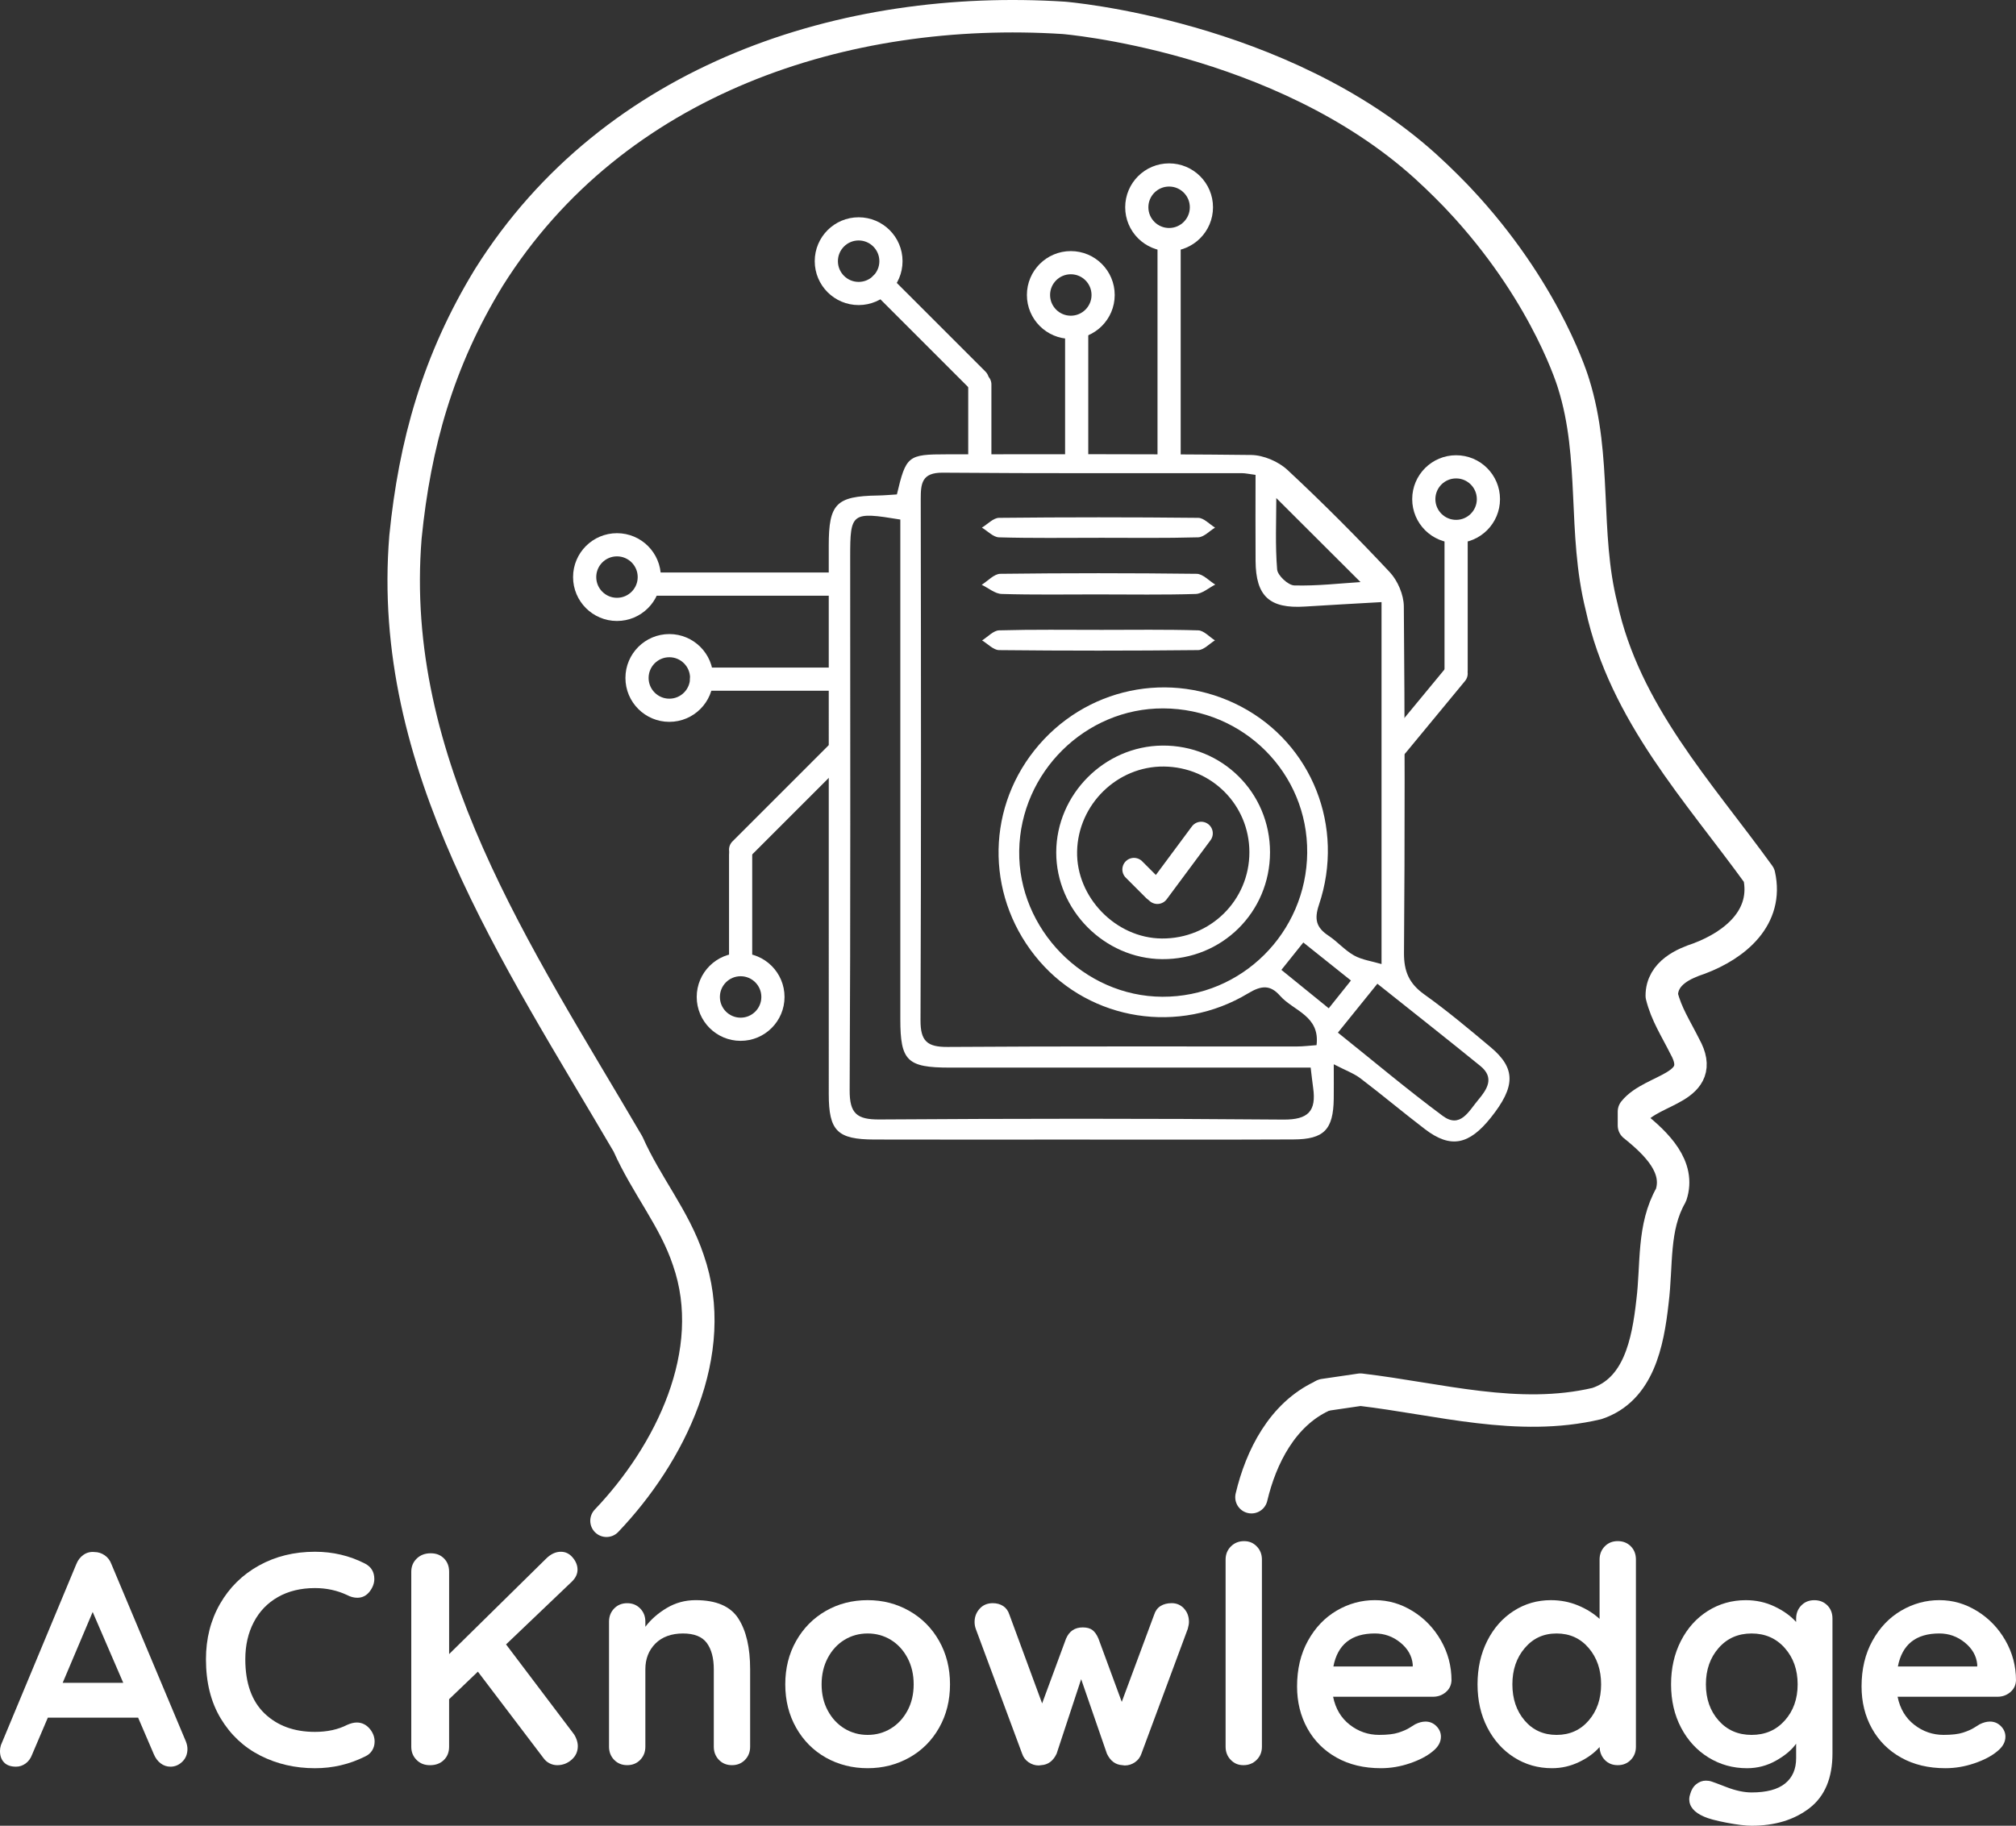 <?xml version="1.0" encoding="UTF-8"?><svg id="Layer_1" xmlns="http://www.w3.org/2000/svg" viewBox="0 0 1222.79 1107.68"><rect x="0" y="0" width="1222.79" height="1107.68" fill="#333333" stroke="none"/><defs><style>.cls-1{fill:#fff;}.cls-2{stroke-linejoin:round;}.cls-2,.cls-3,.cls-4,.cls-5,.cls-6,.cls-7{stroke:#fff;stroke-linecap:round;}.cls-2,.cls-5{stroke-width:19.68px;}.cls-2,.cls-5,.cls-6{fill:none;}.cls-3{fill:#337ab6;}.cls-3,.cls-4,.cls-5,.cls-6,.cls-7{stroke-miterlimit:10;}.cls-3,.cls-4,.cls-6,.cls-7{stroke-width:14.06px;}.cls-4{fill:#83a5b9;}.cls-7{fill:#221f1f;}</style></defs><path class="cls-2" d="M367.86,922.67c38.35-40.19,69.28-102.05,49.6-158.28-8.44-25.31-25.31-44.99-36.55-70.3-67.48-115.28-146.21-230.57-134.97-368.34,5.62-56.24,19.68-106.85,50.61-157.46C372.47,47.38,513.05,2.39,645.21,10.83c0,0,131.41,10.62,219.32,89.98,9.33,8.42,18,17.46,18,17.46,0,0,3.73,3.89,7.3,7.84,49.58,54.95,64.67,106.85,64.67,106.85,14.06,44.99,5.62,89.98,16.87,134.97,14.06,64.67,59.05,112.47,95.6,163.08,5.62,25.31-14.06,42.18-36.55,50.61-8.44,2.81-22.49,8.44-22.49,22.49,2.81,11.25,8.43,19.68,14.06,30.93,14.06,25.31-19.68,25.31-30.93,39.36v8.44c14.06,11.25,28.12,25.31,22.49,42.18-11.25,19.68-8.44,42.18-11.25,64.67-2.81,25.31-8.44,53.42-33.74,61.86-47.8,11.25-95.6-2.81-143.4-8.44-7.39,1.08-14.78,2.17-22.17,3.25"/><g><path class="cls-1" d="M113.7,1061.02c0,3.19-1.04,5.79-3.12,7.81s-4.47,3.03-7.16,3.03c-2.2,0-4.2-.67-5.97-2.02-1.78-1.35-3.15-3.18-4.13-5.51l-9.55-22.23H29.02l-9.55,22.41c-.86,2.33-2.18,4.13-3.95,5.42-1.78,1.29-3.71,1.93-5.79,1.93-3.19,0-5.6-.86-7.26-2.57s-2.48-4.04-2.48-6.98c0-1.1,.18-2.26,.55-3.49l45.74-109.84c.98-2.45,2.45-4.35,4.41-5.69,1.96-1.35,4.16-1.9,6.61-1.65,2.2,0,4.25,.64,6.15,1.93,1.9,1.29,3.27,3.09,4.13,5.42l45.19,107.64c.61,1.59,.92,3.06,.92,4.41Zm-75.68-40.04h36.74l-18.55-42.98-18.19,42.98Z"/><path class="cls-1" d="M227.04,957.98c0,2.57-.92,5.08-2.76,7.53-1.96,2.57-4.47,3.86-7.53,3.86-2.08,0-4.16-.55-6.25-1.65-6-2.82-12.49-4.22-19.47-4.22-8.57,0-16.04,1.81-22.41,5.42-6.37,3.61-11.27,8.7-14.69,15.25-3.43,6.55-5.14,14.05-5.14,22.5,0,14.45,3.89,25.41,11.66,32.88,7.78,7.47,17.97,11.2,30.58,11.2,7.47,0,13.96-1.41,19.47-4.22,2.2-.98,4.16-1.47,5.88-1.47,3.18,0,5.88,1.35,8.08,4.04,1.84,2.33,2.76,4.84,2.76,7.53,0,1.96-.49,3.74-1.47,5.33-.98,1.59-2.39,2.82-4.22,3.67-9.55,4.78-19.72,7.16-30.49,7.16-12,0-23.02-2.54-33.06-7.62-10.04-5.08-18.06-12.58-24.06-22.5-6-9.92-9-21.92-9-36,0-12.49,2.85-23.7,8.54-33.61,5.69-9.92,13.56-17.66,23.6-23.24,10.04-5.57,21.37-8.36,33.98-8.36,10.9,0,21,2.39,30.31,7.16,3.79,1.96,5.69,5.08,5.69,9.37Z"/><path class="cls-1" d="M349.74,1055.42c.49,1.41,.73,2.73,.73,3.95,0,3.31-1.26,6.06-3.77,8.27-2.51,2.2-5.42,3.31-8.73,3.31-1.59,0-3.12-.37-4.59-1.1s-2.7-1.77-3.67-3.12l-39.86-52.53-17.45,16.72v28.84c0,3.31-1.07,6-3.21,8.08-2.14,2.08-4.93,3.12-8.36,3.12s-6.03-1.07-8.17-3.21c-2.14-2.14-3.21-4.8-3.21-7.99v-106.17c0-3.18,1.1-5.85,3.31-7.99,2.2-2.14,5.02-3.21,8.45-3.21s6,1.04,8.08,3.12c2.08,2.08,3.12,4.78,3.12,8.08v49.96l58.78-57.86c2.82-2.82,5.81-4.22,9-4.22,2.82,0,5.2,1.17,7.16,3.49,1.96,2.33,2.94,4.78,2.94,7.35s-1.1,4.96-3.31,7.16l-40.04,38.21,40.96,54.19c.73,.98,1.35,2.18,1.84,3.58Z"/><path class="cls-1" d="M447.83,981.95c4.78,7.41,7.16,17.67,7.16,30.77v47.02c0,3.19-1.04,5.85-3.12,7.99-2.08,2.14-4.72,3.21-7.9,3.21s-5.82-1.07-7.9-3.21c-2.08-2.14-3.12-4.8-3.12-7.99v-47.02c0-6.73-1.41-12.03-4.22-15.89-2.82-3.86-7.65-5.79-14.51-5.79s-12.67,2.05-16.72,6.15c-4.04,4.1-6.06,9.28-6.06,15.52v47.02c0,3.19-1.04,5.85-3.12,7.99-2.08,2.14-4.72,3.21-7.9,3.21s-5.82-1.07-7.9-3.21c-2.08-2.14-3.12-4.8-3.12-7.99v-75.86c0-3.18,1.04-5.85,3.12-7.99,2.08-2.14,4.71-3.21,7.9-3.21s5.81,1.07,7.9,3.21c2.08,2.14,3.12,4.81,3.12,7.99v3.12c3.31-4.41,7.62-8.2,12.95-11.39,5.33-3.18,11.17-4.78,17.54-4.78,12.49,0,21.12,3.71,25.9,11.11Z"/><path class="cls-1" d="M569.61,1048.26c-4.41,7.78-10.44,13.81-18.09,18.09-7.65,4.29-16.07,6.43-25.26,6.43s-17.76-2.14-25.35-6.43c-7.59-4.28-13.59-10.31-18-18.09-4.41-7.78-6.61-16.56-6.61-26.36s2.2-18.58,6.61-26.36c4.41-7.78,10.41-13.84,18-18.19,7.59-4.35,16.04-6.52,25.35-6.52s17.6,2.18,25.26,6.52c7.65,4.35,13.68,10.41,18.09,18.19,4.41,7.78,6.61,16.56,6.61,26.36s-2.2,18.58-6.61,26.36Zm-19.2-42.43c-2.51-4.71-5.88-8.36-10.1-10.93s-8.91-3.86-14.05-3.86-9.83,1.29-14.05,3.86-7.59,6.22-10.1,10.93c-2.51,4.72-3.77,10.07-3.77,16.07s1.25,11.33,3.77,15.98c2.51,4.66,5.88,8.27,10.1,10.84s8.91,3.86,14.05,3.86,9.83-1.29,14.05-3.86,7.59-6.18,10.1-10.84c2.51-4.65,3.77-9.98,3.77-15.98s-1.26-11.36-3.77-16.07Z"/><path class="cls-1" d="M718.12,975.88c2.02,2.14,3.03,4.87,3.03,8.17,0,1.1-.25,2.51-.73,4.22l-28.1,75.68c-.73,2.2-2.05,3.95-3.95,5.24-1.9,1.29-3.95,1.93-6.15,1.93l-1.47-.18c-4.16-.24-7.29-2.57-9.37-6.98l-15.61-45.19-14.88,45.19c-2.08,4.41-5.2,6.74-9.37,6.98l-1.47,.18c-2.2,0-4.25-.64-6.15-1.93s-3.21-3.03-3.95-5.24l-28.1-75.68c-.49-1.35-.73-2.76-.73-4.22,0-3.06,1.01-5.72,3.03-7.99,2.02-2.26,4.68-3.4,7.99-3.4,2.45,0,4.56,.58,6.34,1.75,1.77,1.17,3.03,2.91,3.77,5.24l19.84,53.82,14.51-39.31c1.96-4.53,5.33-6.8,10.1-6.8,2.57,0,4.56,.55,5.97,1.65,1.41,1.1,2.6,2.82,3.58,5.14l14.14,38.39,19.65-52.9c.73-2.32,2.02-4.07,3.86-5.24,1.84-1.16,4.1-1.75,6.8-1.75,2.94,0,5.42,1.07,7.44,3.21Z"/><path class="cls-1" d="M762.2,1067.73c-2.14,2.14-4.81,3.21-7.99,3.21s-5.63-1.07-7.71-3.21c-2.08-2.14-3.12-4.8-3.12-7.99v-113.52c0-3.18,1.07-5.85,3.21-7.99s4.8-3.21,7.99-3.21,5.63,1.07,7.71,3.21c2.08,2.14,3.12,4.81,3.12,7.99v113.52c0,3.19-1.07,5.85-3.21,7.99Z"/><path class="cls-1" d="M876.91,1026.67c-2.2,1.84-4.78,2.76-7.71,2.76h-60.62c1.47,7.23,4.84,12.89,10.1,16.99,5.27,4.1,11.2,6.15,17.82,6.15,5.02,0,8.94-.46,11.76-1.38,2.82-.92,5.05-1.9,6.7-2.94,1.65-1.04,2.78-1.75,3.4-2.11,2.2-1.1,4.28-1.65,6.25-1.65,2.57,0,4.78,.92,6.61,2.76s2.76,3.98,2.76,6.43c0,3.31-1.72,6.31-5.14,9-3.43,2.82-8.02,5.21-13.78,7.16-5.76,1.96-11.57,2.94-17.45,2.94-10.29,0-19.26-2.14-26.91-6.43-7.65-4.28-13.56-10.19-17.73-17.73-4.16-7.53-6.25-16.01-6.25-25.44,0-10.53,2.2-19.77,6.61-27.74,4.41-7.96,10.22-14.05,17.45-18.28,7.22-4.22,14.94-6.34,23.14-6.34s15.71,2.2,22.87,6.61c7.16,4.41,12.89,10.35,17.17,17.82,4.28,7.47,6.43,15.55,6.43,24.25-.12,2.94-1.29,5.33-3.49,7.16Zm-68.15-15.61h48.12v-1.29c-.49-5.14-3-9.55-7.53-13.23-4.53-3.67-9.68-5.51-15.43-5.51-14.21,0-22.59,6.68-25.16,20.02Z"/><path class="cls-1" d="M989.14,938.14c2.08,2.08,3.12,4.78,3.12,8.08v113.52c0,3.19-1.04,5.85-3.12,7.99-2.08,2.14-4.72,3.21-7.9,3.21s-5.79-1.04-7.81-3.12c-2.02-2.08-3.09-4.71-3.21-7.9-3.06,3.55-7.2,6.58-12.4,9.09-5.21,2.51-10.69,3.77-16.44,3.77-8.45,0-16.1-2.17-22.96-6.52-6.86-4.35-12.28-10.38-16.26-18.09-3.98-7.71-5.97-16.47-5.97-26.27s1.96-18.58,5.88-26.36c3.92-7.78,9.28-13.84,16.07-18.19,6.8-4.35,14.3-6.52,22.5-6.52,5.88,0,11.39,1.07,16.53,3.21,5.14,2.14,9.49,4.87,13.04,8.17v-36c0-3.18,1.04-5.85,3.12-7.99,2.08-2.14,4.71-3.21,7.9-3.21s5.81,1.04,7.9,3.12Zm-25.53,105.71c5.02-5.81,7.53-13.13,7.53-21.95s-2.51-16.16-7.53-22.04c-5.02-5.88-11.51-8.82-19.47-8.82s-14.27,2.94-19.29,8.82c-5.02,5.88-7.53,13.23-7.53,22.04s2.48,16.14,7.44,21.95c4.96,5.82,11.42,8.73,19.38,8.73s14.45-2.91,19.47-8.73Z"/><path class="cls-1" d="M1108.35,973.96c2.08,2.08,3.12,4.78,3.12,8.08v81.74c0,14.94-4.62,25.99-13.87,33.16-9.25,7.16-20.97,10.75-35.18,10.75-3.67,0-8.73-.61-15.15-1.84-6.43-1.23-10.99-2.45-13.68-3.67-6-2.57-9-6.13-9-10.65,0-.86,.18-1.84,.55-2.94,.73-2.7,1.99-4.75,3.77-6.15,1.77-1.41,3.7-2.11,5.79-2.11,1.22,0,2.39,.18,3.49,.55,.49,.12,3.52,1.25,9.09,3.4,5.57,2.14,10.62,3.21,15.15,3.21,9.06,0,15.83-1.81,20.3-5.42,4.47-3.61,6.7-8.73,6.7-15.34v-8.82c-2.7,3.8-6.77,7.23-12.22,10.29-5.45,3.06-11.3,4.59-17.54,4.59-8.57,0-16.38-2.17-23.42-6.52-7.04-4.35-12.58-10.38-16.62-18.09s-6.06-16.47-6.06-26.27,1.99-18.58,5.97-26.36c3.98-7.78,9.43-13.84,16.35-18.19,6.92-4.35,14.6-6.52,23.05-6.52,6.25,0,12.06,1.29,17.45,3.86,5.39,2.57,9.74,5.69,13.04,9.37v-2.02c0-3.18,1.04-5.85,3.12-7.99,2.08-2.14,4.71-3.21,7.9-3.21s5.81,1.04,7.9,3.12Zm-25.81,69.89c5.2-5.81,7.81-13.13,7.81-21.95s-2.6-16.16-7.81-22.04c-5.21-5.88-11.91-8.82-20.11-8.82s-14.88,2.94-20.02,8.82c-5.14,5.88-7.71,13.23-7.71,22.04s2.57,16.14,7.71,21.95c5.14,5.82,11.81,8.73,20.02,8.73s14.91-2.91,20.11-8.73Z"/><path class="cls-1" d="M1219.3,1026.67c-2.2,1.84-4.78,2.76-7.71,2.76h-60.62c1.47,7.23,4.84,12.89,10.1,16.99,5.27,4.1,11.2,6.15,17.82,6.15,5.02,0,8.94-.46,11.76-1.38,2.82-.92,5.05-1.9,6.7-2.94,1.65-1.04,2.78-1.75,3.4-2.11,2.2-1.1,4.28-1.65,6.25-1.65,2.57,0,4.78,.92,6.61,2.76s2.76,3.98,2.76,6.43c0,3.31-1.72,6.31-5.14,9-3.43,2.82-8.02,5.21-13.78,7.16-5.76,1.96-11.57,2.94-17.45,2.94-10.29,0-19.26-2.14-26.91-6.43-7.65-4.28-13.56-10.19-17.73-17.73-4.16-7.53-6.25-16.01-6.25-25.44,0-10.53,2.2-19.77,6.61-27.74,4.41-7.96,10.22-14.05,17.45-18.28,7.22-4.22,14.94-6.34,23.14-6.34s15.71,2.2,22.87,6.61c7.16,4.41,12.89,10.35,17.17,17.82,4.28,7.47,6.43,15.55,6.43,24.25-.12,2.94-1.29,5.33-3.49,7.16Zm-68.15-15.61h48.12v-1.29c-.49-5.14-3-9.55-7.53-13.23-4.53-3.67-9.68-5.51-15.43-5.51-14.21,0-22.59,6.68-25.16,20.02Z"/></g><path class="cls-1" d="M808.98,645.69c0,9.17,.08,15.1-.01,21.02-.28,18.59-5.83,24.52-24.46,24.6-46.39,.21-92.79,.07-139.18,.08-38.33,0-76.65,.08-114.98-.03-22.51-.06-27.66-5.23-27.67-27.62-.04-110.91-.02-221.83-.01-332.74,0-25.43,4.49-29.96,29.69-30.37,3.95-.06,7.9-.44,11.64-.66,5.57-23.46,6.65-24.33,30.32-24.33,61.52,0,123.05-.31,184.57,.4,7.47,.09,16.51,3.95,22.02,9.08,21.39,19.92,42.05,40.67,62.03,62.01,4.83,5.16,8.47,13.7,8.54,20.72,.62,70.07,.64,140.15,.1,210.23-.09,11.34,3.15,18.7,12.34,25.26,13.93,9.94,27.1,21,40.23,32.01,15.32,12.85,15.16,23.87,.05,42.79-13.24,16.58-24.41,18.72-39.79,7.01-13.23-10.08-25.96-20.82-39.21-30.88-4.03-3.06-9.02-4.84-16.2-8.57Zm-10.44-11.59c2.21-17.88-14.1-20.81-22.11-29.93-6.01-6.83-11.37-6.33-19.39-1.5-41.89,25.24-95.26,16.64-126.52-19.47-31.95-36.9-33.22-90.11-3.06-128.02,30.3-38.09,82.49-49.09,125.39-26.44,42.87,22.63,63.04,72.94,47.18,120.13-3.02,8.98-1.62,13.92,5.75,18.81,5.44,3.6,9.87,8.85,15.51,12,4.84,2.7,10.77,3.47,16.67,5.22v-219.6c-16.48,.95-31.53,1.76-46.58,2.71-21.35,1.35-29.68-6.26-29.82-27.68-.12-17.41-.02-34.83-.02-52.22-4.28-.56-6.23-1.03-8.19-1.03-60.5-.06-121,.2-181.5-.3-12.75-.11-13.39,6.48-13.38,16.16,.17,105.34,.29,210.69-.14,316.03-.05,12.67,4.02,16.31,16.45,16.22,70.58-.5,141.17-.23,211.75-.28,3.89,0,7.78-.51,12.01-.81Zm-252.46-318.89c-29.56-4.86-30.41-4.19-30.41,22.57,0,107.86,.26,215.71-.32,323.57-.08,14.26,4.37,17.93,18.07,17.84,81.67-.54,163.34-.64,245.01,.07,15.23,.13,20.01-5.29,18.05-19.23-.54-3.82-.94-7.66-1.51-12.3-6.62,0-12.13,0-17.64,0-67.05,0-134.1,.01-201.15,0-25.98,0-30.09-4.03-30.1-29.43-.02-47.88,0-95.76,0-143.64,0-52.89,0-105.77,0-159.44Zm246.79,202.15c.48-48.22-38.58-87.4-87.3-87.57-47.22-.17-86.64,38.78-87.38,86.34-.74,47.59,39.24,88.41,86.81,88.61,48.1,.21,87.4-38.87,87.88-87.38Zm18.62,109.14c21.39,17.12,41.98,34.48,63.56,50.5,10.66,7.9,15.84-2.88,21.47-9.58,5.5-6.55,10.16-13.55,1.36-20.7-20.49-16.65-41.24-32.98-62.44-49.88-8.32,10.31-15.53,19.24-23.95,29.67Zm13.73-273.34c-17.12-17.09-34.06-33.99-51.09-50.99,0,13.56-.7,28.51,.5,43.31,.3,3.66,6.68,9.6,10.39,9.7,13.83,.38,27.71-1.24,40.2-2.03Zm-5.82,241.72c-9.98-7.97-19.21-15.35-28.88-23.07-4.9,6.12-8.86,11.08-13.3,16.62,10.01,8.13,18.87,15.32,28.71,23.31,4.71-5.9,8.69-10.88,13.47-16.85Z"/><path class="cls-1" d="M666.39,360.63c-19.61,0-39.22,.32-58.81-.27-4.1-.12-8.1-3.63-12.14-5.57,3.75-2.32,7.49-6.6,11.27-6.65,39.71-.49,79.43-.48,119.14,0,3.77,.05,7.5,4.25,11.25,6.53-3.96,1.99-7.87,5.57-11.89,5.7-19.59,.6-39.2,.27-58.81,.27Z"/><path class="cls-1" d="M666.34,326.29c-20.14,0-40.28,.3-60.4-.28-3.51-.1-6.92-3.84-10.38-5.9,3.46-2.06,6.91-5.89,10.39-5.93,40.27-.42,80.55-.42,120.82,0,3.43,.04,6.81,3.86,10.22,5.93-3.41,2.06-6.78,5.79-10.24,5.89-20.12,.57-40.27,.28-60.4,.28Z"/><path class="cls-1" d="M667.9,382.15c19.63,0,39.26-.3,58.87,.29,3.44,.1,6.76,3.96,10.14,6.08-3.38,2.06-6.75,5.86-10.15,5.9-40.26,.42-80.52,.43-120.77,.01-3.46-.04-6.88-3.83-10.32-5.88,3.44-2.13,6.84-6.01,10.34-6.11,20.62-.58,41.26-.29,61.89-.29Z"/><path class="cls-1" d="M770.32,517.16c-.06,36.27-29.12,65.04-65.42,64.76-35.02-.27-64.34-29.85-64.25-64.82,.09-35.12,29.2-64.42,64.33-64.75,36.28-.33,65.4,28.54,65.34,64.8Zm-64.36-52.1c-28.28-.28-52.05,22.96-52.65,51.47-.59,27.88,23.48,52.64,51.37,52.86,29.45,.23,53.16-23.15,53.13-52.38-.03-28.68-22.97-51.66-51.85-51.95Z"/><line class="cls-4" x1="709.11" y1="275.56" x2="709.11" y2="148.58"/><circle class="cls-6" cx="709.11" cy="125.75" r="19.6"/><line class="cls-4" x1="653.05" y1="275.35" x2="653.05" y2="202.32"/><circle class="cls-6" cx="649.49" cy="178.97" r="19.6"/><line class="cls-4" x1="502.66" y1="412.06" x2="425.58" y2="412.06"/><circle class="cls-6" cx="405.98" cy="411.32" r="19.6"/><line class="cls-7" x1="502.66" y1="354.38" x2="393.82" y2="354.38"/><circle class="cls-6" cx="374.22" cy="350.12" r="19.6"/><line class="cls-4" x1="507.19" y1="457.51" x2="449.22" y2="515.48"/><line class="cls-4" x1="449.22" y1="518.58" x2="449.22" y2="580.23"/><circle class="cls-6" cx="449.22" cy="604.86" r="19.6"/><line class="cls-4" x1="847.12" y1="452.36" x2="883.19" y2="408.67"/><line class="cls-4" x1="883.19" y1="406.56" x2="883.19" y2="324.37"/><circle class="cls-6" cx="883.19" cy="302.83" r="19.6"/><line class="cls-3" x1="594.3" y1="277.03" x2="594.3" y2="233.23"/><line class="cls-4" x1="592.78" y1="230.44" x2="534.66" y2="172.32"/><circle class="cls-6" cx="520.8" cy="158.46" r="19.6"/><line class="cls-6" x1="687.79" y1="527.51" x2="700.12" y2="539.84"/><line class="cls-6" x1="702" y1="541.41" x2="728.58" y2="505.59"/><path class="cls-5" d="M759.06,908.37c5.81-24.59,18.83-50.12,42.73-61.32"/></svg>